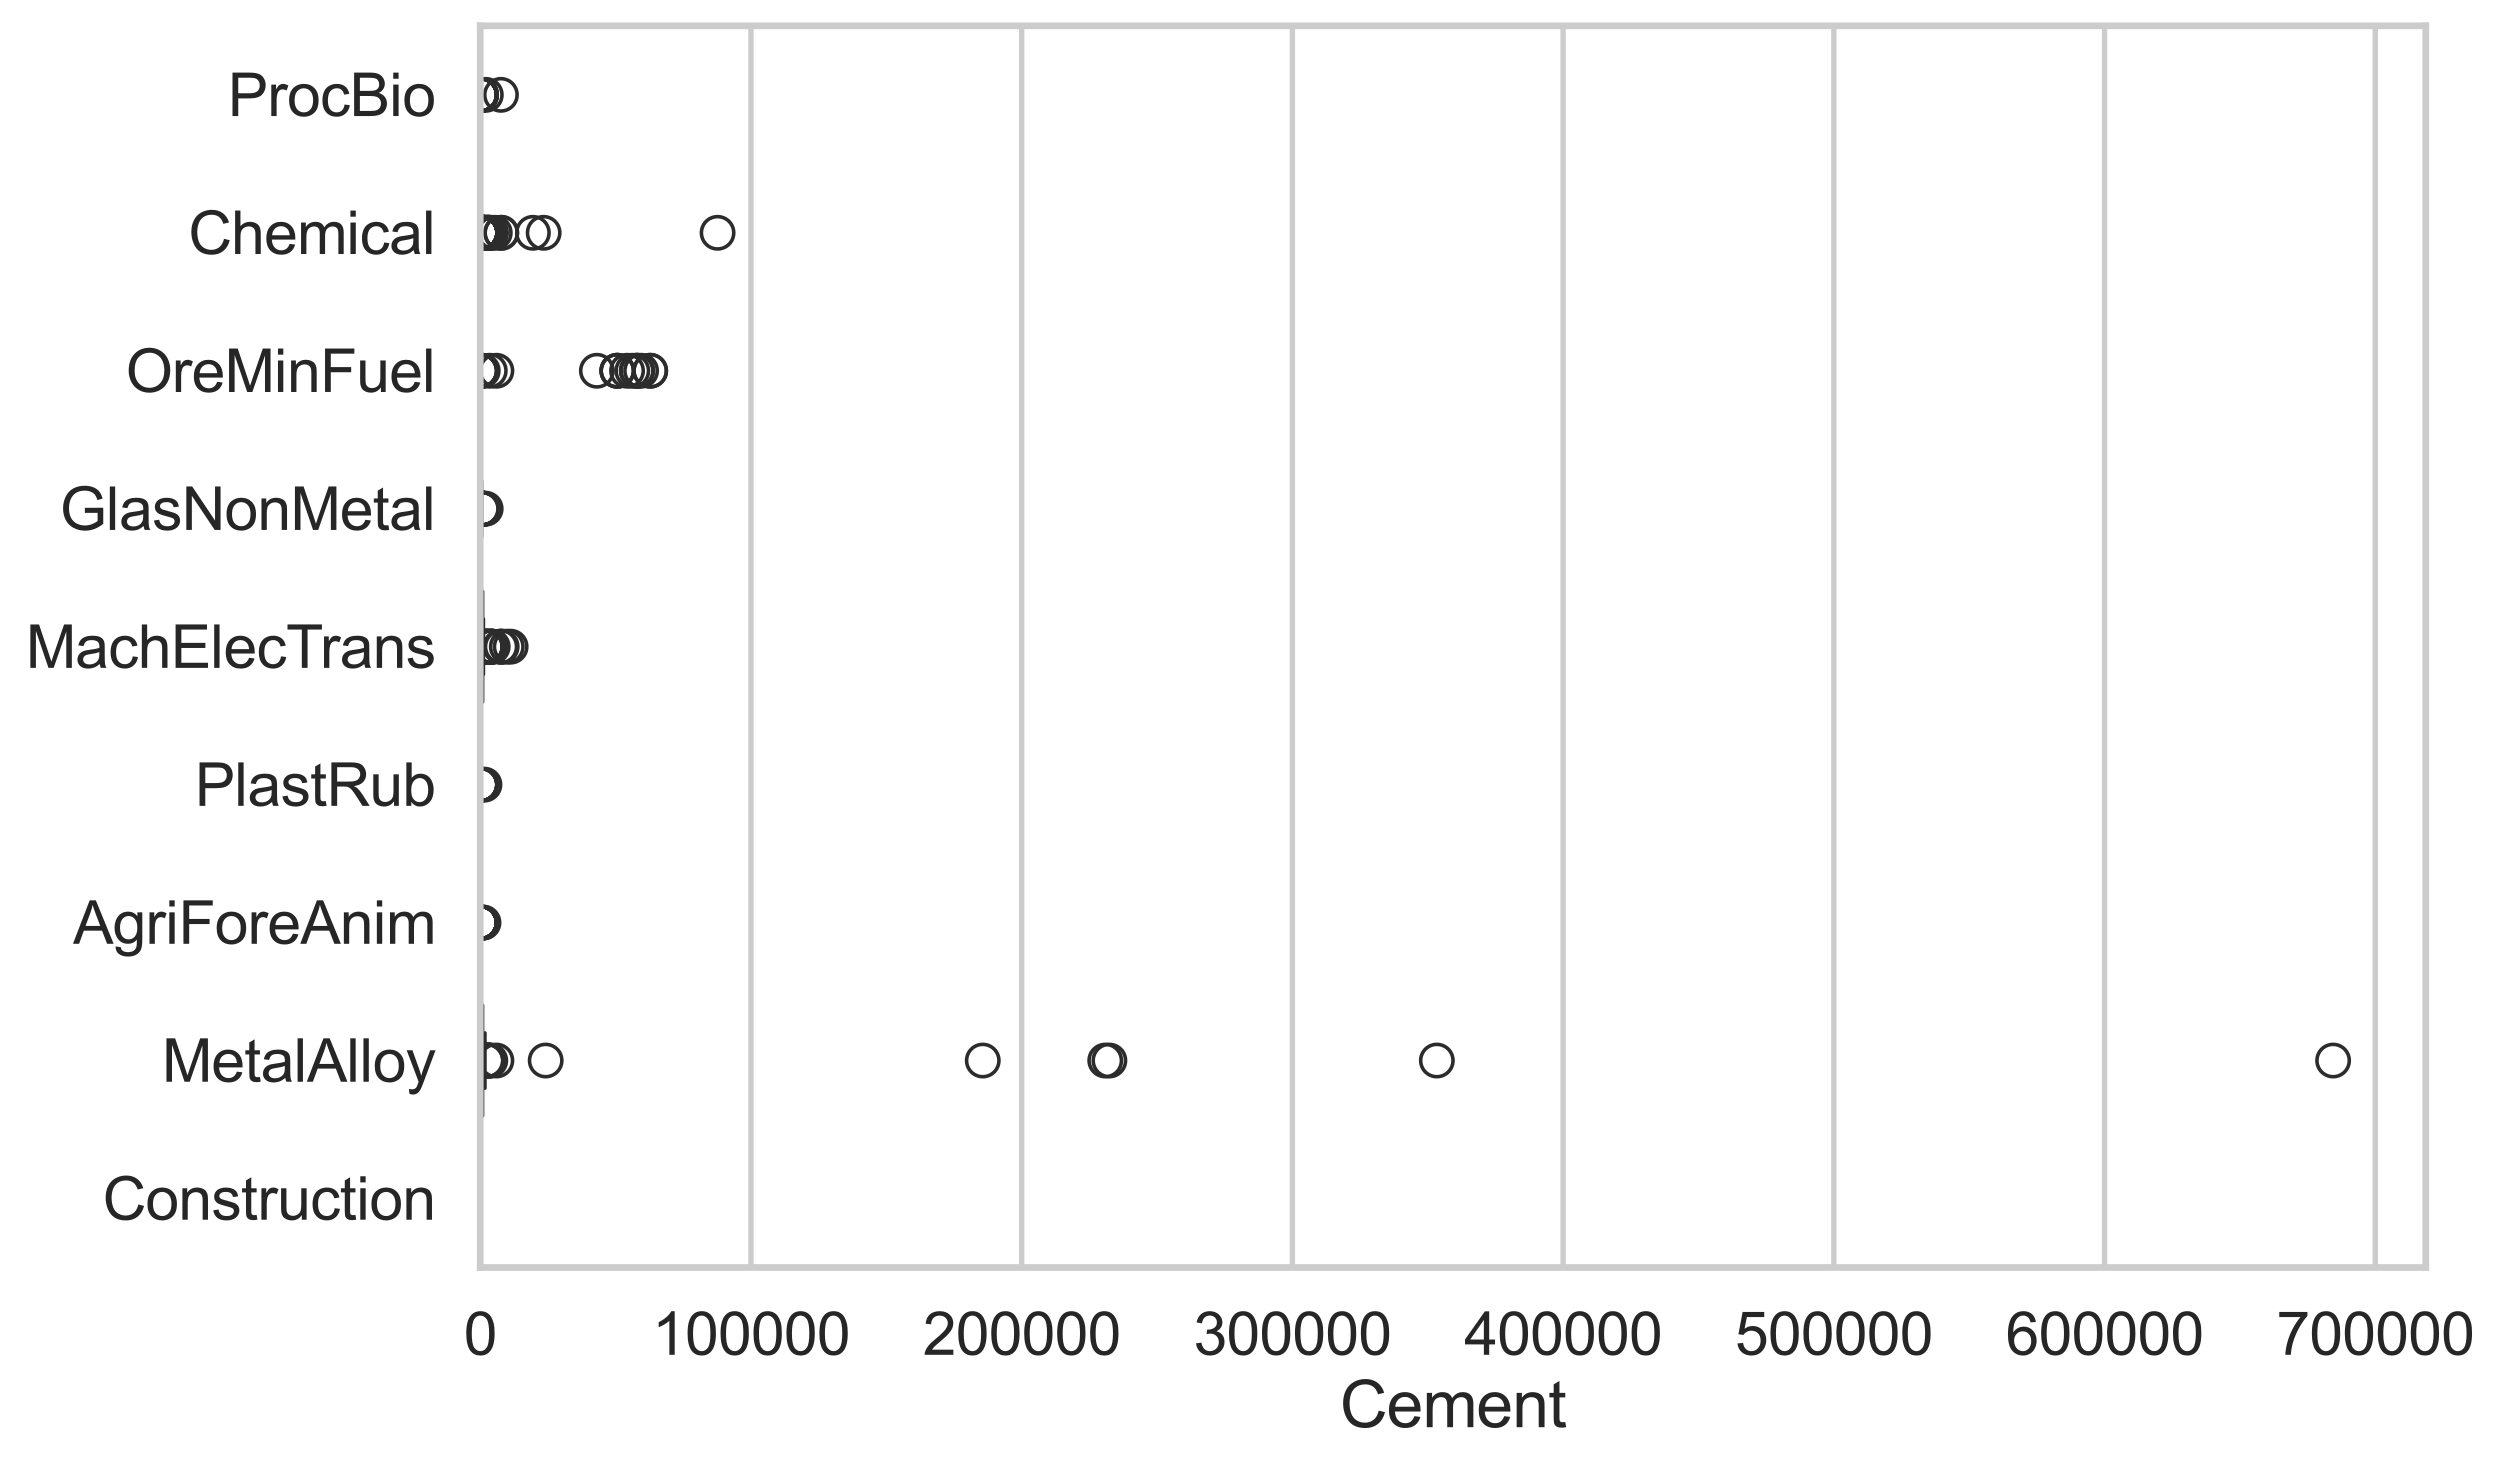 <?xml version="1.0" encoding="utf-8" standalone="no"?>
<!DOCTYPE svg PUBLIC "-//W3C//DTD SVG 1.1//EN"
  "http://www.w3.org/Graphics/SVG/1.1/DTD/svg11.dtd">
<svg xmlns:xlink="http://www.w3.org/1999/xlink" width="695.989pt" height="408.111pt" viewBox="0 0 695.989 408.111" xmlns="http://www.w3.org/2000/svg" version="1.1">
 <defs>
  <style type="text/css">*{stroke-linejoin: round; stroke-linecap: butt}</style>
 </defs>
 <g id="figure_1">
  <g id="patch_1">
   <path d="M 0 408.111 
L 695.989 408.111 
L 695.989 0 
L 0 0 
z
" style="fill: #ffffff"/>
  </g>
  <g id="axes_1">
   <g id="patch_2">
    <path d="M 133.697 352.86 
L 675.32 352.86 
L 675.32 7.2 
L 133.697 7.2 
z
" style="fill: #ffffff"/>
   </g>
   <g id="matplotlib.axis_1">
    <g id="xtick_1">
     <g id="line2d_1">
      <path d="M 133.697 352.86 
L 133.697 7.2 
" clip-path="url(#pdad04cabda)" style="fill: none; stroke: #cccccc; stroke-width: 1.5; stroke-linecap: round"/>
     </g>
     <g id="text_1">
      <!-- 0 -->
      <g style="fill: #262626" transform="translate(129.109 377.17) scale(0.165 -0.165)">
       <defs>
        <path id="ArialMT-30" d="M 266 2259 
Q 266 3072 433 3567 
Q 600 4063 929 4331 
Q 1259 4600 1759 4600 
Q 2128 4600 2406 4451 
Q 2684 4303 2865 4023 
Q 3047 3744 3150 3342 
Q 3253 2941 3253 2259 
Q 3253 1453 3087 958 
Q 2922 463 2592 192 
Q 2263 -78 1759 -78 
Q 1097 -78 719 397 
Q 266 969 266 2259 
z
M 844 2259 
Q 844 1131 1108 757 
Q 1372 384 1759 384 
Q 2147 384 2411 759 
Q 2675 1134 2675 2259 
Q 2675 3391 2411 3762 
Q 2147 4134 1753 4134 
Q 1366 4134 1134 3806 
Q 844 3388 844 2259 
z
" transform="scale(0.016)"/>
       </defs>
       <use xlink:href="#ArialMT-30"/>
      </g>
     </g>
    </g>
    <g id="xtick_2">
     <g id="line2d_2">
      <path d="M 209.063 352.86 
L 209.063 7.2 
" clip-path="url(#pdad04cabda)" style="fill: none; stroke: #cccccc; stroke-width: 1.5; stroke-linecap: round"/>
     </g>
     <g id="text_2">
      <!-- 100000 -->
      <g style="fill: #262626" transform="translate(181.537 377.17) scale(0.165 -0.165)">
       <defs>
        <path id="ArialMT-31" d="M 2384 0 
L 1822 0 
L 1822 3584 
Q 1619 3391 1289 3197 
Q 959 3003 697 2906 
L 697 3450 
Q 1169 3672 1522 3987 
Q 1875 4303 2022 4600 
L 2384 4600 
L 2384 0 
z
" transform="scale(0.016)"/>
       </defs>
       <use xlink:href="#ArialMT-31"/>
       <use xlink:href="#ArialMT-30" transform="translate(55.615 0)"/>
       <use xlink:href="#ArialMT-30" transform="translate(111.23 0)"/>
       <use xlink:href="#ArialMT-30" transform="translate(166.846 0)"/>
       <use xlink:href="#ArialMT-30" transform="translate(222.461 0)"/>
       <use xlink:href="#ArialMT-30" transform="translate(278.076 0)"/>
      </g>
     </g>
    </g>
    <g id="xtick_3">
     <g id="line2d_3">
      <path d="M 284.43 352.86 
L 284.43 7.2 
" clip-path="url(#pdad04cabda)" style="fill: none; stroke: #cccccc; stroke-width: 1.5; stroke-linecap: round"/>
     </g>
     <g id="text_3">
      <!-- 200000 -->
      <g style="fill: #262626" transform="translate(256.903 377.17) scale(0.165 -0.165)">
       <defs>
        <path id="ArialMT-32" d="M 3222 541 
L 3222 0 
L 194 0 
Q 188 203 259 391 
Q 375 700 629 1000 
Q 884 1300 1366 1694 
Q 2113 2306 2375 2664 
Q 2638 3022 2638 3341 
Q 2638 3675 2398 3904 
Q 2159 4134 1775 4134 
Q 1369 4134 1125 3890 
Q 881 3647 878 3216 
L 300 3275 
Q 359 3922 746 4261 
Q 1134 4600 1788 4600 
Q 2447 4600 2831 4234 
Q 3216 3869 3216 3328 
Q 3216 3053 3103 2787 
Q 2991 2522 2730 2228 
Q 2469 1934 1863 1422 
Q 1356 997 1212 845 
Q 1069 694 975 541 
L 3222 541 
z
" transform="scale(0.016)"/>
       </defs>
       <use xlink:href="#ArialMT-32"/>
       <use xlink:href="#ArialMT-30" transform="translate(55.615 0)"/>
       <use xlink:href="#ArialMT-30" transform="translate(111.23 0)"/>
       <use xlink:href="#ArialMT-30" transform="translate(166.846 0)"/>
       <use xlink:href="#ArialMT-30" transform="translate(222.461 0)"/>
       <use xlink:href="#ArialMT-30" transform="translate(278.076 0)"/>
      </g>
     </g>
    </g>
    <g id="xtick_4">
     <g id="line2d_4">
      <path d="M 359.796 352.86 
L 359.796 7.2 
" clip-path="url(#pdad04cabda)" style="fill: none; stroke: #cccccc; stroke-width: 1.5; stroke-linecap: round"/>
     </g>
     <g id="text_4">
      <!-- 300000 -->
      <g style="fill: #262626" transform="translate(332.27 377.17) scale(0.165 -0.165)">
       <defs>
        <path id="ArialMT-33" d="M 269 1209 
L 831 1284 
Q 928 806 1161 595 
Q 1394 384 1728 384 
Q 2125 384 2398 659 
Q 2672 934 2672 1341 
Q 2672 1728 2419 1979 
Q 2166 2231 1775 2231 
Q 1616 2231 1378 2169 
L 1441 2663 
Q 1497 2656 1531 2656 
Q 1891 2656 2178 2843 
Q 2466 3031 2466 3422 
Q 2466 3731 2256 3934 
Q 2047 4138 1716 4138 
Q 1388 4138 1169 3931 
Q 950 3725 888 3313 
L 325 3413 
Q 428 3978 793 4289 
Q 1159 4600 1703 4600 
Q 2078 4600 2393 4439 
Q 2709 4278 2876 4000 
Q 3044 3722 3044 3409 
Q 3044 3113 2884 2869 
Q 2725 2625 2413 2481 
Q 2819 2388 3044 2092 
Q 3269 1797 3269 1353 
Q 3269 753 2831 336 
Q 2394 -81 1725 -81 
Q 1122 -81 723 278 
Q 325 638 269 1209 
z
" transform="scale(0.016)"/>
       </defs>
       <use xlink:href="#ArialMT-33"/>
       <use xlink:href="#ArialMT-30" transform="translate(55.615 0)"/>
       <use xlink:href="#ArialMT-30" transform="translate(111.23 0)"/>
       <use xlink:href="#ArialMT-30" transform="translate(166.846 0)"/>
       <use xlink:href="#ArialMT-30" transform="translate(222.461 0)"/>
       <use xlink:href="#ArialMT-30" transform="translate(278.076 0)"/>
      </g>
     </g>
    </g>
    <g id="xtick_5">
     <g id="line2d_5">
      <path d="M 435.163 352.86 
L 435.163 7.2 
" clip-path="url(#pdad04cabda)" style="fill: none; stroke: #cccccc; stroke-width: 1.5; stroke-linecap: round"/>
     </g>
     <g id="text_5">
      <!-- 400000 -->
      <g style="fill: #262626" transform="translate(407.636 377.17) scale(0.165 -0.165)">
       <defs>
        <path id="ArialMT-34" d="M 2069 0 
L 2069 1097 
L 81 1097 
L 81 1613 
L 2172 4581 
L 2631 4581 
L 2631 1613 
L 3250 1613 
L 3250 1097 
L 2631 1097 
L 2631 0 
L 2069 0 
z
M 2069 1613 
L 2069 3678 
L 634 1613 
L 2069 1613 
z
" transform="scale(0.016)"/>
       </defs>
       <use xlink:href="#ArialMT-34"/>
       <use xlink:href="#ArialMT-30" transform="translate(55.615 0)"/>
       <use xlink:href="#ArialMT-30" transform="translate(111.23 0)"/>
       <use xlink:href="#ArialMT-30" transform="translate(166.846 0)"/>
       <use xlink:href="#ArialMT-30" transform="translate(222.461 0)"/>
       <use xlink:href="#ArialMT-30" transform="translate(278.076 0)"/>
      </g>
     </g>
    </g>
    <g id="xtick_6">
     <g id="line2d_6">
      <path d="M 510.529 352.86 
L 510.529 7.2 
" clip-path="url(#pdad04cabda)" style="fill: none; stroke: #cccccc; stroke-width: 1.5; stroke-linecap: round"/>
     </g>
     <g id="text_6">
      <!-- 500000 -->
      <g style="fill: #262626" transform="translate(483.003 377.17) scale(0.165 -0.165)">
       <defs>
        <path id="ArialMT-35" d="M 266 1200 
L 856 1250 
Q 922 819 1161 601 
Q 1400 384 1738 384 
Q 2144 384 2425 690 
Q 2706 997 2706 1503 
Q 2706 1984 2436 2262 
Q 2166 2541 1728 2541 
Q 1456 2541 1237 2417 
Q 1019 2294 894 2097 
L 366 2166 
L 809 4519 
L 3088 4519 
L 3088 3981 
L 1259 3981 
L 1013 2750 
Q 1425 3038 1878 3038 
Q 2478 3038 2890 2622 
Q 3303 2206 3303 1553 
Q 3303 931 2941 478 
Q 2500 -78 1738 -78 
Q 1113 -78 717 272 
Q 322 622 266 1200 
z
" transform="scale(0.016)"/>
       </defs>
       <use xlink:href="#ArialMT-35"/>
       <use xlink:href="#ArialMT-30" transform="translate(55.615 0)"/>
       <use xlink:href="#ArialMT-30" transform="translate(111.23 0)"/>
       <use xlink:href="#ArialMT-30" transform="translate(166.846 0)"/>
       <use xlink:href="#ArialMT-30" transform="translate(222.461 0)"/>
       <use xlink:href="#ArialMT-30" transform="translate(278.076 0)"/>
      </g>
     </g>
    </g>
    <g id="xtick_7">
     <g id="line2d_7">
      <path d="M 585.896 352.86 
L 585.896 7.2 
" clip-path="url(#pdad04cabda)" style="fill: none; stroke: #cccccc; stroke-width: 1.5; stroke-linecap: round"/>
     </g>
     <g id="text_7">
      <!-- 600000 -->
      <g style="fill: #262626" transform="translate(558.369 377.17) scale(0.165 -0.165)">
       <defs>
        <path id="ArialMT-36" d="M 3184 3459 
L 2625 3416 
Q 2550 3747 2413 3897 
Q 2184 4138 1850 4138 
Q 1581 4138 1378 3988 
Q 1113 3794 959 3422 
Q 806 3050 800 2363 
Q 1003 2672 1297 2822 
Q 1591 2972 1913 2972 
Q 2475 2972 2870 2558 
Q 3266 2144 3266 1488 
Q 3266 1056 3080 686 
Q 2894 316 2569 119 
Q 2244 -78 1831 -78 
Q 1128 -78 684 439 
Q 241 956 241 2144 
Q 241 3472 731 4075 
Q 1159 4600 1884 4600 
Q 2425 4600 2770 4297 
Q 3116 3994 3184 3459 
z
M 888 1484 
Q 888 1194 1011 928 
Q 1134 663 1356 523 
Q 1578 384 1822 384 
Q 2178 384 2434 671 
Q 2691 959 2691 1453 
Q 2691 1928 2437 2201 
Q 2184 2475 1800 2475 
Q 1419 2475 1153 2201 
Q 888 1928 888 1484 
z
" transform="scale(0.016)"/>
       </defs>
       <use xlink:href="#ArialMT-36"/>
       <use xlink:href="#ArialMT-30" transform="translate(55.615 0)"/>
       <use xlink:href="#ArialMT-30" transform="translate(111.23 0)"/>
       <use xlink:href="#ArialMT-30" transform="translate(166.846 0)"/>
       <use xlink:href="#ArialMT-30" transform="translate(222.461 0)"/>
       <use xlink:href="#ArialMT-30" transform="translate(278.076 0)"/>
      </g>
     </g>
    </g>
    <g id="xtick_8">
     <g id="line2d_8">
      <path d="M 661.262 352.86 
L 661.262 7.2 
" clip-path="url(#pdad04cabda)" style="fill: none; stroke: #cccccc; stroke-width: 1.5; stroke-linecap: round"/>
     </g>
     <g id="text_8">
      <!-- 700000 -->
      <g style="fill: #262626" transform="translate(633.735 377.17) scale(0.165 -0.165)">
       <defs>
        <path id="ArialMT-37" d="M 303 3981 
L 303 4522 
L 3269 4522 
L 3269 4084 
Q 2831 3619 2401 2847 
Q 1972 2075 1738 1259 
Q 1569 684 1522 0 
L 944 0 
Q 953 541 1156 1306 
Q 1359 2072 1739 2783 
Q 2119 3494 2547 3981 
L 303 3981 
z
" transform="scale(0.016)"/>
       </defs>
       <use xlink:href="#ArialMT-37"/>
       <use xlink:href="#ArialMT-30" transform="translate(55.615 0)"/>
       <use xlink:href="#ArialMT-30" transform="translate(111.23 0)"/>
       <use xlink:href="#ArialMT-30" transform="translate(166.846 0)"/>
       <use xlink:href="#ArialMT-30" transform="translate(222.461 0)"/>
       <use xlink:href="#ArialMT-30" transform="translate(278.076 0)"/>
      </g>
     </g>
    </g>
    <g id="text_9">
     <!-- Cement -->
     <g style="fill: #262626" transform="translate(372.997 397.334) scale(0.18 -0.18)">
      <defs>
       <path id="ArialMT-43" d="M 3763 1606 
L 4369 1453 
Q 4178 706 3683 314 
Q 3188 -78 2472 -78 
Q 1731 -78 1267 223 
Q 803 525 561 1097 
Q 319 1669 319 2325 
Q 319 3041 592 3573 
Q 866 4106 1370 4382 
Q 1875 4659 2481 4659 
Q 3169 4659 3637 4309 
Q 4106 3959 4291 3325 
L 3694 3184 
Q 3534 3684 3231 3912 
Q 2928 4141 2469 4141 
Q 1941 4141 1586 3887 
Q 1231 3634 1087 3207 
Q 944 2781 944 2328 
Q 944 1744 1114 1308 
Q 1284 872 1643 656 
Q 2003 441 2422 441 
Q 2931 441 3284 734 
Q 3638 1028 3763 1606 
z
" transform="scale(0.016)"/>
       <path id="ArialMT-65" d="M 2694 1069 
L 3275 997 
Q 3138 488 2766 206 
Q 2394 -75 1816 -75 
Q 1088 -75 661 373 
Q 234 822 234 1631 
Q 234 2469 665 2931 
Q 1097 3394 1784 3394 
Q 2450 3394 2872 2941 
Q 3294 2488 3294 1666 
Q 3294 1616 3291 1516 
L 816 1516 
Q 847 969 1125 678 
Q 1403 388 1819 388 
Q 2128 388 2347 550 
Q 2566 713 2694 1069 
z
M 847 1978 
L 2700 1978 
Q 2663 2397 2488 2606 
Q 2219 2931 1791 2931 
Q 1403 2931 1139 2672 
Q 875 2413 847 1978 
z
" transform="scale(0.016)"/>
       <path id="ArialMT-6d" d="M 422 0 
L 422 3319 
L 925 3319 
L 925 2853 
Q 1081 3097 1340 3245 
Q 1600 3394 1931 3394 
Q 2300 3394 2536 3241 
Q 2772 3088 2869 2813 
Q 3263 3394 3894 3394 
Q 4388 3394 4653 3120 
Q 4919 2847 4919 2278 
L 4919 0 
L 4359 0 
L 4359 2091 
Q 4359 2428 4304 2576 
Q 4250 2725 4106 2815 
Q 3963 2906 3769 2906 
Q 3419 2906 3187 2673 
Q 2956 2441 2956 1928 
L 2956 0 
L 2394 0 
L 2394 2156 
Q 2394 2531 2256 2718 
Q 2119 2906 1806 2906 
Q 1569 2906 1367 2781 
Q 1166 2656 1075 2415 
Q 984 2175 984 1722 
L 984 0 
L 422 0 
z
" transform="scale(0.016)"/>
       <path id="ArialMT-6e" d="M 422 0 
L 422 3319 
L 928 3319 
L 928 2847 
Q 1294 3394 1984 3394 
Q 2284 3394 2536 3286 
Q 2788 3178 2913 3003 
Q 3038 2828 3088 2588 
Q 3119 2431 3119 2041 
L 3119 0 
L 2556 0 
L 2556 2019 
Q 2556 2363 2490 2533 
Q 2425 2703 2258 2804 
Q 2091 2906 1866 2906 
Q 1506 2906 1245 2678 
Q 984 2450 984 1813 
L 984 0 
L 422 0 
z
" transform="scale(0.016)"/>
       <path id="ArialMT-74" d="M 1650 503 
L 1731 6 
Q 1494 -44 1306 -44 
Q 1000 -44 831 53 
Q 663 150 594 308 
Q 525 466 525 972 
L 525 2881 
L 113 2881 
L 113 3319 
L 525 3319 
L 525 4141 
L 1084 4478 
L 1084 3319 
L 1650 3319 
L 1650 2881 
L 1084 2881 
L 1084 941 
Q 1084 700 1114 631 
Q 1144 563 1211 522 
Q 1278 481 1403 481 
Q 1497 481 1650 503 
z
" transform="scale(0.016)"/>
      </defs>
      <use xlink:href="#ArialMT-43"/>
      <use xlink:href="#ArialMT-65" transform="translate(72.217 0)"/>
      <use xlink:href="#ArialMT-6d" transform="translate(127.832 0)"/>
      <use xlink:href="#ArialMT-65" transform="translate(211.133 0)"/>
      <use xlink:href="#ArialMT-6e" transform="translate(266.748 0)"/>
      <use xlink:href="#ArialMT-74" transform="translate(322.363 0)"/>
     </g>
    </g>
   </g>
   <g id="matplotlib.axis_2">
    <g id="ytick_1">
     <g id="text_10">
      <!-- ProcBio -->
      <g style="fill: #262626" transform="translate(63.424 32.309) scale(0.165 -0.165)">
       <defs>
        <path id="ArialMT-50" d="M 494 0 
L 494 4581 
L 2222 4581 
Q 2678 4581 2919 4538 
Q 3256 4481 3484 4323 
Q 3713 4166 3852 3881 
Q 3991 3597 3991 3256 
Q 3991 2672 3619 2267 
Q 3247 1863 2275 1863 
L 1100 1863 
L 1100 0 
L 494 0 
z
M 1100 2403 
L 2284 2403 
Q 2872 2403 3119 2622 
Q 3366 2841 3366 3238 
Q 3366 3525 3220 3729 
Q 3075 3934 2838 4000 
Q 2684 4041 2272 4041 
L 1100 4041 
L 1100 2403 
z
" transform="scale(0.016)"/>
        <path id="ArialMT-72" d="M 416 0 
L 416 3319 
L 922 3319 
L 922 2816 
Q 1116 3169 1280 3281 
Q 1444 3394 1641 3394 
Q 1925 3394 2219 3213 
L 2025 2691 
Q 1819 2813 1613 2813 
Q 1428 2813 1281 2702 
Q 1134 2591 1072 2394 
Q 978 2094 978 1738 
L 978 0 
L 416 0 
z
" transform="scale(0.016)"/>
        <path id="ArialMT-6f" d="M 213 1659 
Q 213 2581 725 3025 
Q 1153 3394 1769 3394 
Q 2453 3394 2887 2945 
Q 3322 2497 3322 1706 
Q 3322 1066 3130 698 
Q 2938 331 2570 128 
Q 2203 -75 1769 -75 
Q 1072 -75 642 372 
Q 213 819 213 1659 
z
M 791 1659 
Q 791 1022 1069 705 
Q 1347 388 1769 388 
Q 2188 388 2466 706 
Q 2744 1025 2744 1678 
Q 2744 2294 2464 2611 
Q 2184 2928 1769 2928 
Q 1347 2928 1069 2612 
Q 791 2297 791 1659 
z
" transform="scale(0.016)"/>
        <path id="ArialMT-63" d="M 2588 1216 
L 3141 1144 
Q 3050 572 2676 248 
Q 2303 -75 1759 -75 
Q 1078 -75 664 370 
Q 250 816 250 1647 
Q 250 2184 428 2587 
Q 606 2991 970 3192 
Q 1334 3394 1763 3394 
Q 2303 3394 2647 3120 
Q 2991 2847 3088 2344 
L 2541 2259 
Q 2463 2594 2264 2762 
Q 2066 2931 1784 2931 
Q 1359 2931 1093 2626 
Q 828 2322 828 1663 
Q 828 994 1084 691 
Q 1341 388 1753 388 
Q 2084 388 2306 591 
Q 2528 794 2588 1216 
z
" transform="scale(0.016)"/>
        <path id="ArialMT-42" d="M 469 0 
L 469 4581 
L 2188 4581 
Q 2713 4581 3030 4442 
Q 3347 4303 3526 4014 
Q 3706 3725 3706 3409 
Q 3706 3116 3547 2856 
Q 3388 2597 3066 2438 
Q 3481 2316 3704 2022 
Q 3928 1728 3928 1328 
Q 3928 1006 3792 729 
Q 3656 453 3456 303 
Q 3256 153 2954 76 
Q 2653 0 2216 0 
L 469 0 
z
M 1075 2656 
L 2066 2656 
Q 2469 2656 2644 2709 
Q 2875 2778 2992 2937 
Q 3109 3097 3109 3338 
Q 3109 3566 3000 3739 
Q 2891 3913 2687 3977 
Q 2484 4041 1991 4041 
L 1075 4041 
L 1075 2656 
z
M 1075 541 
L 2216 541 
Q 2509 541 2628 563 
Q 2838 600 2978 687 
Q 3119 775 3209 942 
Q 3300 1109 3300 1328 
Q 3300 1584 3169 1773 
Q 3038 1963 2805 2039 
Q 2572 2116 2134 2116 
L 1075 2116 
L 1075 541 
z
" transform="scale(0.016)"/>
        <path id="ArialMT-69" d="M 425 3934 
L 425 4581 
L 988 4581 
L 988 3934 
L 425 3934 
z
M 425 0 
L 425 3319 
L 988 3319 
L 988 0 
L 425 0 
z
" transform="scale(0.016)"/>
       </defs>
       <use xlink:href="#ArialMT-50"/>
       <use xlink:href="#ArialMT-72" transform="translate(66.699 0)"/>
       <use xlink:href="#ArialMT-6f" transform="translate(100 0)"/>
       <use xlink:href="#ArialMT-63" transform="translate(155.615 0)"/>
       <use xlink:href="#ArialMT-42" transform="translate(205.615 0)"/>
       <use xlink:href="#ArialMT-69" transform="translate(272.314 0)"/>
       <use xlink:href="#ArialMT-6f" transform="translate(294.531 0)"/>
      </g>
     </g>
    </g>
    <g id="ytick_2">
     <g id="text_11">
      <!-- Chemical -->
      <g style="fill: #262626" transform="translate(52.428 70.715) scale(0.165 -0.165)">
       <defs>
        <path id="ArialMT-68" d="M 422 0 
L 422 4581 
L 984 4581 
L 984 2938 
Q 1378 3394 1978 3394 
Q 2347 3394 2619 3248 
Q 2891 3103 3008 2847 
Q 3125 2591 3125 2103 
L 3125 0 
L 2563 0 
L 2563 2103 
Q 2563 2525 2380 2717 
Q 2197 2909 1863 2909 
Q 1613 2909 1392 2779 
Q 1172 2650 1078 2428 
Q 984 2206 984 1816 
L 984 0 
L 422 0 
z
" transform="scale(0.016)"/>
        <path id="ArialMT-61" d="M 2588 409 
Q 2275 144 1986 34 
Q 1697 -75 1366 -75 
Q 819 -75 525 192 
Q 231 459 231 875 
Q 231 1119 342 1320 
Q 453 1522 633 1644 
Q 813 1766 1038 1828 
Q 1203 1872 1538 1913 
Q 2219 1994 2541 2106 
Q 2544 2222 2544 2253 
Q 2544 2597 2384 2738 
Q 2169 2928 1744 2928 
Q 1347 2928 1158 2789 
Q 969 2650 878 2297 
L 328 2372 
Q 403 2725 575 2942 
Q 747 3159 1072 3276 
Q 1397 3394 1825 3394 
Q 2250 3394 2515 3294 
Q 2781 3194 2906 3042 
Q 3031 2891 3081 2659 
Q 3109 2516 3109 2141 
L 3109 1391 
Q 3109 606 3145 398 
Q 3181 191 3288 0 
L 2700 0 
Q 2613 175 2588 409 
z
M 2541 1666 
Q 2234 1541 1622 1453 
Q 1275 1403 1131 1340 
Q 988 1278 909 1158 
Q 831 1038 831 891 
Q 831 666 1001 516 
Q 1172 366 1500 366 
Q 1825 366 2078 508 
Q 2331 650 2450 897 
Q 2541 1088 2541 1459 
L 2541 1666 
z
" transform="scale(0.016)"/>
        <path id="ArialMT-6c" d="M 409 0 
L 409 4581 
L 972 4581 
L 972 0 
L 409 0 
z
" transform="scale(0.016)"/>
       </defs>
       <use xlink:href="#ArialMT-43"/>
       <use xlink:href="#ArialMT-68" transform="translate(72.217 0)"/>
       <use xlink:href="#ArialMT-65" transform="translate(127.832 0)"/>
       <use xlink:href="#ArialMT-6d" transform="translate(183.447 0)"/>
       <use xlink:href="#ArialMT-69" transform="translate(266.748 0)"/>
       <use xlink:href="#ArialMT-63" transform="translate(288.965 0)"/>
       <use xlink:href="#ArialMT-61" transform="translate(338.965 0)"/>
       <use xlink:href="#ArialMT-6c" transform="translate(394.58 0)"/>
      </g>
     </g>
    </g>
    <g id="ytick_3">
     <g id="text_12">
      <!-- OreMinFuel -->
      <g style="fill: #262626" transform="translate(35.013 109.122) scale(0.165 -0.165)">
       <defs>
        <path id="ArialMT-4f" d="M 309 2231 
Q 309 3372 921 4017 
Q 1534 4663 2503 4663 
Q 3138 4663 3647 4359 
Q 4156 4056 4423 3514 
Q 4691 2972 4691 2284 
Q 4691 1588 4409 1038 
Q 4128 488 3612 205 
Q 3097 -78 2500 -78 
Q 1853 -78 1343 234 
Q 834 547 571 1087 
Q 309 1628 309 2231 
z
M 934 2222 
Q 934 1394 1379 917 
Q 1825 441 2497 441 
Q 3181 441 3623 922 
Q 4066 1403 4066 2288 
Q 4066 2847 3877 3264 
Q 3688 3681 3323 3911 
Q 2959 4141 2506 4141 
Q 1863 4141 1398 3698 
Q 934 3256 934 2222 
z
" transform="scale(0.016)"/>
        <path id="ArialMT-4d" d="M 475 0 
L 475 4581 
L 1388 4581 
L 2472 1338 
Q 2622 884 2691 659 
Q 2769 909 2934 1394 
L 4031 4581 
L 4847 4581 
L 4847 0 
L 4263 0 
L 4263 3834 
L 2931 0 
L 2384 0 
L 1059 3900 
L 1059 0 
L 475 0 
z
" transform="scale(0.016)"/>
        <path id="ArialMT-46" d="M 525 0 
L 525 4581 
L 3616 4581 
L 3616 4041 
L 1131 4041 
L 1131 2622 
L 3281 2622 
L 3281 2081 
L 1131 2081 
L 1131 0 
L 525 0 
z
" transform="scale(0.016)"/>
        <path id="ArialMT-75" d="M 2597 0 
L 2597 488 
Q 2209 -75 1544 -75 
Q 1250 -75 995 37 
Q 741 150 617 320 
Q 494 491 444 738 
Q 409 903 409 1263 
L 409 3319 
L 972 3319 
L 972 1478 
Q 972 1038 1006 884 
Q 1059 663 1231 536 
Q 1403 409 1656 409 
Q 1909 409 2131 539 
Q 2353 669 2445 892 
Q 2538 1116 2538 1541 
L 2538 3319 
L 3100 3319 
L 3100 0 
L 2597 0 
z
" transform="scale(0.016)"/>
       </defs>
       <use xlink:href="#ArialMT-4f"/>
       <use xlink:href="#ArialMT-72" transform="translate(77.783 0)"/>
       <use xlink:href="#ArialMT-65" transform="translate(111.084 0)"/>
       <use xlink:href="#ArialMT-4d" transform="translate(166.699 0)"/>
       <use xlink:href="#ArialMT-69" transform="translate(250 0)"/>
       <use xlink:href="#ArialMT-6e" transform="translate(272.217 0)"/>
       <use xlink:href="#ArialMT-46" transform="translate(327.832 0)"/>
       <use xlink:href="#ArialMT-75" transform="translate(388.916 0)"/>
       <use xlink:href="#ArialMT-65" transform="translate(444.531 0)"/>
       <use xlink:href="#ArialMT-6c" transform="translate(500.146 0)"/>
      </g>
     </g>
    </g>
    <g id="ytick_4">
     <g id="text_13">
      <!-- GlasNonMetal -->
      <g style="fill: #262626" transform="translate(16.659 147.529) scale(0.165 -0.165)">
       <defs>
        <path id="ArialMT-47" d="M 2638 1797 
L 2638 2334 
L 4578 2338 
L 4578 638 
Q 4131 281 3656 101 
Q 3181 -78 2681 -78 
Q 2006 -78 1454 211 
Q 903 500 622 1047 
Q 341 1594 341 2269 
Q 341 2938 620 3517 
Q 900 4097 1425 4378 
Q 1950 4659 2634 4659 
Q 3131 4659 3532 4498 
Q 3934 4338 4162 4050 
Q 4391 3763 4509 3300 
L 3963 3150 
Q 3859 3500 3706 3700 
Q 3553 3900 3268 4020 
Q 2984 4141 2638 4141 
Q 2222 4141 1919 4014 
Q 1616 3888 1430 3681 
Q 1244 3475 1141 3228 
Q 966 2803 966 2306 
Q 966 1694 1177 1281 
Q 1388 869 1791 669 
Q 2194 469 2647 469 
Q 3041 469 3416 620 
Q 3791 772 3984 944 
L 3984 1797 
L 2638 1797 
z
" transform="scale(0.016)"/>
        <path id="ArialMT-73" d="M 197 991 
L 753 1078 
Q 800 744 1014 566 
Q 1228 388 1613 388 
Q 2000 388 2187 545 
Q 2375 703 2375 916 
Q 2375 1106 2209 1216 
Q 2094 1291 1634 1406 
Q 1016 1563 777 1677 
Q 538 1791 414 1992 
Q 291 2194 291 2438 
Q 291 2659 392 2848 
Q 494 3038 669 3163 
Q 800 3259 1026 3326 
Q 1253 3394 1513 3394 
Q 1903 3394 2198 3281 
Q 2494 3169 2634 2976 
Q 2775 2784 2828 2463 
L 2278 2388 
Q 2241 2644 2061 2787 
Q 1881 2931 1553 2931 
Q 1166 2931 1000 2803 
Q 834 2675 834 2503 
Q 834 2394 903 2306 
Q 972 2216 1119 2156 
Q 1203 2125 1616 2013 
Q 2213 1853 2448 1751 
Q 2684 1650 2818 1456 
Q 2953 1263 2953 975 
Q 2953 694 2789 445 
Q 2625 197 2315 61 
Q 2006 -75 1616 -75 
Q 969 -75 630 194 
Q 291 463 197 991 
z
" transform="scale(0.016)"/>
        <path id="ArialMT-4e" d="M 488 0 
L 488 4581 
L 1109 4581 
L 3516 984 
L 3516 4581 
L 4097 4581 
L 4097 0 
L 3475 0 
L 1069 3600 
L 1069 0 
L 488 0 
z
" transform="scale(0.016)"/>
       </defs>
       <use xlink:href="#ArialMT-47"/>
       <use xlink:href="#ArialMT-6c" transform="translate(77.783 0)"/>
       <use xlink:href="#ArialMT-61" transform="translate(100 0)"/>
       <use xlink:href="#ArialMT-73" transform="translate(155.615 0)"/>
       <use xlink:href="#ArialMT-4e" transform="translate(205.615 0)"/>
       <use xlink:href="#ArialMT-6f" transform="translate(277.832 0)"/>
       <use xlink:href="#ArialMT-6e" transform="translate(333.447 0)"/>
       <use xlink:href="#ArialMT-4d" transform="translate(389.062 0)"/>
       <use xlink:href="#ArialMT-65" transform="translate(472.363 0)"/>
       <use xlink:href="#ArialMT-74" transform="translate(527.979 0)"/>
       <use xlink:href="#ArialMT-61" transform="translate(555.762 0)"/>
       <use xlink:href="#ArialMT-6c" transform="translate(611.377 0)"/>
      </g>
     </g>
    </g>
    <g id="ytick_5">
     <g id="text_14">
      <!-- MachElecTrans -->
      <g style="fill: #262626" transform="translate(7.2 185.935) scale(0.165 -0.165)">
       <defs>
        <path id="ArialMT-45" d="M 506 0 
L 506 4581 
L 3819 4581 
L 3819 4041 
L 1113 4041 
L 1113 2638 
L 3647 2638 
L 3647 2100 
L 1113 2100 
L 1113 541 
L 3925 541 
L 3925 0 
L 506 0 
z
" transform="scale(0.016)"/>
        <path id="ArialMT-54" d="M 1659 0 
L 1659 4041 
L 150 4041 
L 150 4581 
L 3781 4581 
L 3781 4041 
L 2266 4041 
L 2266 0 
L 1659 0 
z
" transform="scale(0.016)"/>
       </defs>
       <use xlink:href="#ArialMT-4d"/>
       <use xlink:href="#ArialMT-61" transform="translate(83.301 0)"/>
       <use xlink:href="#ArialMT-63" transform="translate(138.916 0)"/>
       <use xlink:href="#ArialMT-68" transform="translate(188.916 0)"/>
       <use xlink:href="#ArialMT-45" transform="translate(244.531 0)"/>
       <use xlink:href="#ArialMT-6c" transform="translate(311.23 0)"/>
       <use xlink:href="#ArialMT-65" transform="translate(333.447 0)"/>
       <use xlink:href="#ArialMT-63" transform="translate(389.062 0)"/>
       <use xlink:href="#ArialMT-54" transform="translate(439.062 0)"/>
       <use xlink:href="#ArialMT-72" transform="translate(496.396 0)"/>
       <use xlink:href="#ArialMT-61" transform="translate(529.697 0)"/>
       <use xlink:href="#ArialMT-6e" transform="translate(585.312 0)"/>
       <use xlink:href="#ArialMT-73" transform="translate(640.928 0)"/>
      </g>
     </g>
    </g>
    <g id="ytick_6">
     <g id="text_15">
      <!-- PlastRub -->
      <g style="fill: #262626" transform="translate(54.248 224.342) scale(0.165 -0.165)">
       <defs>
        <path id="ArialMT-52" d="M 503 0 
L 503 4581 
L 2534 4581 
Q 3147 4581 3465 4457 
Q 3784 4334 3975 4021 
Q 4166 3709 4166 3331 
Q 4166 2844 3850 2509 
Q 3534 2175 2875 2084 
Q 3116 1969 3241 1856 
Q 3506 1613 3744 1247 
L 4541 0 
L 3778 0 
L 3172 953 
Q 2906 1366 2734 1584 
Q 2563 1803 2427 1890 
Q 2291 1978 2150 2013 
Q 2047 2034 1813 2034 
L 1109 2034 
L 1109 0 
L 503 0 
z
M 1109 2559 
L 2413 2559 
Q 2828 2559 3062 2645 
Q 3297 2731 3419 2920 
Q 3541 3109 3541 3331 
Q 3541 3656 3305 3865 
Q 3069 4075 2559 4075 
L 1109 4075 
L 1109 2559 
z
" transform="scale(0.016)"/>
        <path id="ArialMT-62" d="M 941 0 
L 419 0 
L 419 4581 
L 981 4581 
L 981 2947 
Q 1338 3394 1891 3394 
Q 2197 3394 2470 3270 
Q 2744 3147 2920 2923 
Q 3097 2700 3197 2384 
Q 3297 2069 3297 1709 
Q 3297 856 2875 390 
Q 2453 -75 1863 -75 
Q 1275 -75 941 416 
L 941 0 
z
M 934 1684 
Q 934 1088 1097 822 
Q 1363 388 1816 388 
Q 2184 388 2453 708 
Q 2722 1028 2722 1663 
Q 2722 2313 2464 2622 
Q 2206 2931 1841 2931 
Q 1472 2931 1203 2611 
Q 934 2291 934 1684 
z
" transform="scale(0.016)"/>
       </defs>
       <use xlink:href="#ArialMT-50"/>
       <use xlink:href="#ArialMT-6c" transform="translate(66.699 0)"/>
       <use xlink:href="#ArialMT-61" transform="translate(88.916 0)"/>
       <use xlink:href="#ArialMT-73" transform="translate(144.531 0)"/>
       <use xlink:href="#ArialMT-74" transform="translate(194.531 0)"/>
       <use xlink:href="#ArialMT-52" transform="translate(222.314 0)"/>
       <use xlink:href="#ArialMT-75" transform="translate(294.531 0)"/>
       <use xlink:href="#ArialMT-62" transform="translate(350.146 0)"/>
      </g>
     </g>
    </g>
    <g id="ytick_7">
     <g id="text_16">
      <!-- AgriForeAnim -->
      <g style="fill: #262626" transform="translate(20.341 262.749) scale(0.165 -0.165)">
       <defs>
        <path id="ArialMT-41" d="M -9 0 
L 1750 4581 
L 2403 4581 
L 4278 0 
L 3588 0 
L 3053 1388 
L 1138 1388 
L 634 0 
L -9 0 
z
M 1313 1881 
L 2866 1881 
L 2388 3150 
Q 2169 3728 2063 4100 
Q 1975 3659 1816 3225 
L 1313 1881 
z
" transform="scale(0.016)"/>
        <path id="ArialMT-67" d="M 319 -275 
L 866 -356 
Q 900 -609 1056 -725 
Q 1266 -881 1628 -881 
Q 2019 -881 2231 -725 
Q 2444 -569 2519 -288 
Q 2563 -116 2559 434 
Q 2191 0 1641 0 
Q 956 0 581 494 
Q 206 988 206 1678 
Q 206 2153 378 2554 
Q 550 2956 876 3175 
Q 1203 3394 1644 3394 
Q 2231 3394 2613 2919 
L 2613 3319 
L 3131 3319 
L 3131 450 
Q 3131 -325 2973 -648 
Q 2816 -972 2473 -1159 
Q 2131 -1347 1631 -1347 
Q 1038 -1347 672 -1080 
Q 306 -813 319 -275 
z
M 784 1719 
Q 784 1066 1043 766 
Q 1303 466 1694 466 
Q 2081 466 2343 764 
Q 2606 1063 2606 1700 
Q 2606 2309 2336 2618 
Q 2066 2928 1684 2928 
Q 1309 2928 1046 2623 
Q 784 2319 784 1719 
z
" transform="scale(0.016)"/>
       </defs>
       <use xlink:href="#ArialMT-41"/>
       <use xlink:href="#ArialMT-67" transform="translate(66.699 0)"/>
       <use xlink:href="#ArialMT-72" transform="translate(122.314 0)"/>
       <use xlink:href="#ArialMT-69" transform="translate(155.615 0)"/>
       <use xlink:href="#ArialMT-46" transform="translate(177.832 0)"/>
       <use xlink:href="#ArialMT-6f" transform="translate(238.916 0)"/>
       <use xlink:href="#ArialMT-72" transform="translate(294.531 0)"/>
       <use xlink:href="#ArialMT-65" transform="translate(327.832 0)"/>
       <use xlink:href="#ArialMT-41" transform="translate(383.447 0)"/>
       <use xlink:href="#ArialMT-6e" transform="translate(450.146 0)"/>
       <use xlink:href="#ArialMT-69" transform="translate(505.762 0)"/>
       <use xlink:href="#ArialMT-6d" transform="translate(527.979 0)"/>
      </g>
     </g>
    </g>
    <g id="ytick_8">
     <g id="text_17">
      <!-- MetalAlloy -->
      <g style="fill: #262626" transform="translate(45.088 301.155) scale(0.165 -0.165)">
       <defs>
        <path id="ArialMT-79" d="M 397 -1278 
L 334 -750 
Q 519 -800 656 -800 
Q 844 -800 956 -737 
Q 1069 -675 1141 -563 
Q 1194 -478 1313 -144 
Q 1328 -97 1363 -6 
L 103 3319 
L 709 3319 
L 1400 1397 
Q 1534 1031 1641 628 
Q 1738 1016 1872 1384 
L 2581 3319 
L 3144 3319 
L 1881 -56 
Q 1678 -603 1566 -809 
Q 1416 -1088 1222 -1217 
Q 1028 -1347 759 -1347 
Q 597 -1347 397 -1278 
z
" transform="scale(0.016)"/>
       </defs>
       <use xlink:href="#ArialMT-4d"/>
       <use xlink:href="#ArialMT-65" transform="translate(83.301 0)"/>
       <use xlink:href="#ArialMT-74" transform="translate(138.916 0)"/>
       <use xlink:href="#ArialMT-61" transform="translate(166.699 0)"/>
       <use xlink:href="#ArialMT-6c" transform="translate(222.314 0)"/>
       <use xlink:href="#ArialMT-41" transform="translate(244.531 0)"/>
       <use xlink:href="#ArialMT-6c" transform="translate(311.23 0)"/>
       <use xlink:href="#ArialMT-6c" transform="translate(333.447 0)"/>
       <use xlink:href="#ArialMT-6f" transform="translate(355.664 0)"/>
       <use xlink:href="#ArialMT-79" transform="translate(411.279 0)"/>
      </g>
     </g>
    </g>
    <g id="ytick_9">
     <g id="text_18">
      <!-- Construction -->
      <g style="fill: #262626" transform="translate(28.575 339.562) scale(0.165 -0.165)">
       <use xlink:href="#ArialMT-43"/>
       <use xlink:href="#ArialMT-6f" transform="translate(72.217 0)"/>
       <use xlink:href="#ArialMT-6e" transform="translate(127.832 0)"/>
       <use xlink:href="#ArialMT-73" transform="translate(183.447 0)"/>
       <use xlink:href="#ArialMT-74" transform="translate(233.447 0)"/>
       <use xlink:href="#ArialMT-72" transform="translate(261.23 0)"/>
       <use xlink:href="#ArialMT-75" transform="translate(294.531 0)"/>
       <use xlink:href="#ArialMT-63" transform="translate(350.146 0)"/>
       <use xlink:href="#ArialMT-74" transform="translate(400.146 0)"/>
       <use xlink:href="#ArialMT-69" transform="translate(427.93 0)"/>
       <use xlink:href="#ArialMT-6f" transform="translate(450.146 0)"/>
       <use xlink:href="#ArialMT-6e" transform="translate(505.762 0)"/>
      </g>
     </g>
    </g>
   </g>
   <g id="patch_3">
    <path d="M 133.699 11.041 
L 133.699 41.766 
L 133.712 41.766 
L 133.712 11.041 
L 133.699 11.041 
z
" clip-path="url(#pdad04cabda)" style="fill: #c9941d; stroke: #2c2c2c; stroke-linejoin: miter"/>
   </g>
   <g id="line2d_9">
    <path d="M 133.699 26.403 
L 133.697 26.403 
" clip-path="url(#pdad04cabda)" style="fill: none; stroke: #2c2c2c"/>
   </g>
   <g id="line2d_10">
    <path d="M 133.712 26.403 
L 133.727 26.403 
" clip-path="url(#pdad04cabda)" style="fill: none; stroke: #2c2c2c"/>
   </g>
   <g id="line2d_11">
    <path d="M 133.697 18.722 
L 133.697 34.085 
" clip-path="url(#pdad04cabda)" style="fill: none; stroke: #2c2c2c; stroke-linecap: round"/>
   </g>
   <g id="line2d_12">
    <path d="M 133.727 18.722 
L 133.727 34.085 
" clip-path="url(#pdad04cabda)" style="fill: none; stroke: #2c2c2c; stroke-linecap: round"/>
   </g>
   <g id="line2d_13">
    <defs>
     <path id="mc9adae4f65" d="M 0 4.5 
C 1.193 4.5 2.338 4.026 3.182 3.182 
C 4.026 2.338 4.5 1.193 4.5 0 
C 4.5 -1.193 4.026 -2.338 3.182 -3.182 
C 2.338 -4.026 1.193 -4.5 0 -4.5 
C -1.193 -4.5 -2.338 -4.026 -3.182 -3.182 
C -4.026 -2.338 -4.5 -1.193 -4.5 0 
C -4.5 1.193 -4.026 2.338 -3.182 3.182 
C -2.338 4.026 -1.193 4.5 0 4.5 
z
" style="stroke: #2c2c2c"/>
    </defs>
    <g clip-path="url(#pdad04cabda)">
     <use xlink:href="#mc9adae4f65" x="133.732" y="26.403" style="fill-opacity: 0; stroke: #2c2c2c"/>
     <use xlink:href="#mc9adae4f65" x="135.247" y="26.403" style="fill-opacity: 0; stroke: #2c2c2c"/>
     <use xlink:href="#mc9adae4f65" x="133.735" y="26.403" style="fill-opacity: 0; stroke: #2c2c2c"/>
     <use xlink:href="#mc9adae4f65" x="133.734" y="26.403" style="fill-opacity: 0; stroke: #2c2c2c"/>
     <use xlink:href="#mc9adae4f65" x="133.927" y="26.403" style="fill-opacity: 0; stroke: #2c2c2c"/>
     <use xlink:href="#mc9adae4f65" x="139.458" y="26.403" style="fill-opacity: 0; stroke: #2c2c2c"/>
     <use xlink:href="#mc9adae4f65" x="133.734" y="26.403" style="fill-opacity: 0; stroke: #2c2c2c"/>
     <use xlink:href="#mc9adae4f65" x="133.915" y="26.403" style="fill-opacity: 0; stroke: #2c2c2c"/>
     <use xlink:href="#mc9adae4f65" x="133.735" y="26.403" style="fill-opacity: 0; stroke: #2c2c2c"/>
     <use xlink:href="#mc9adae4f65" x="133.822" y="26.403" style="fill-opacity: 0; stroke: #2c2c2c"/>
     <use xlink:href="#mc9adae4f65" x="133.742" y="26.403" style="fill-opacity: 0; stroke: #2c2c2c"/>
     <use xlink:href="#mc9adae4f65" x="133.822" y="26.403" style="fill-opacity: 0; stroke: #2c2c2c"/>
     <use xlink:href="#mc9adae4f65" x="133.935" y="26.403" style="fill-opacity: 0; stroke: #2c2c2c"/>
     <use xlink:href="#mc9adae4f65" x="133.736" y="26.403" style="fill-opacity: 0; stroke: #2c2c2c"/>
     <use xlink:href="#mc9adae4f65" x="133.773" y="26.403" style="fill-opacity: 0; stroke: #2c2c2c"/>
     <use xlink:href="#mc9adae4f65" x="133.735" y="26.403" style="fill-opacity: 0; stroke: #2c2c2c"/>
     <use xlink:href="#mc9adae4f65" x="133.757" y="26.403" style="fill-opacity: 0; stroke: #2c2c2c"/>
     <use xlink:href="#mc9adae4f65" x="133.802" y="26.403" style="fill-opacity: 0; stroke: #2c2c2c"/>
     <use xlink:href="#mc9adae4f65" x="133.803" y="26.403" style="fill-opacity: 0; stroke: #2c2c2c"/>
     <use xlink:href="#mc9adae4f65" x="133.744" y="26.403" style="fill-opacity: 0; stroke: #2c2c2c"/>
     <use xlink:href="#mc9adae4f65" x="133.787" y="26.403" style="fill-opacity: 0; stroke: #2c2c2c"/>
     <use xlink:href="#mc9adae4f65" x="133.871" y="26.403" style="fill-opacity: 0; stroke: #2c2c2c"/>
     <use xlink:href="#mc9adae4f65" x="133.737" y="26.403" style="fill-opacity: 0; stroke: #2c2c2c"/>
    </g>
   </g>
   <g id="patch_4">
    <path d="M 133.713 49.447 
L 133.713 80.173 
L 133.76 80.173 
L 133.76 49.447 
L 133.713 49.447 
z
" clip-path="url(#pdad04cabda)" style="fill: #68afd7; stroke: #2c2c2c; stroke-linejoin: miter"/>
   </g>
   <g id="line2d_14">
    <path d="M 133.713 64.81 
L 133.697 64.81 
" clip-path="url(#pdad04cabda)" style="fill: none; stroke: #2c2c2c"/>
   </g>
   <g id="line2d_15">
    <path d="M 133.76 64.81 
L 133.828 64.81 
" clip-path="url(#pdad04cabda)" style="fill: none; stroke: #2c2c2c"/>
   </g>
   <g id="line2d_16">
    <path d="M 133.697 57.129 
L 133.697 72.491 
" clip-path="url(#pdad04cabda)" style="fill: none; stroke: #2c2c2c; stroke-linecap: round"/>
   </g>
   <g id="line2d_17">
    <path d="M 133.828 57.129 
L 133.828 72.491 
" clip-path="url(#pdad04cabda)" style="fill: none; stroke: #2c2c2c; stroke-linecap: round"/>
   </g>
   <g id="line2d_18">
    <g clip-path="url(#pdad04cabda)">
     <use xlink:href="#mc9adae4f65" x="133.991" y="64.81" style="fill-opacity: 0; stroke: #2c2c2c"/>
     <use xlink:href="#mc9adae4f65" x="133.904" y="64.81" style="fill-opacity: 0; stroke: #2c2c2c"/>
     <use xlink:href="#mc9adae4f65" x="136.311" y="64.81" style="fill-opacity: 0; stroke: #2c2c2c"/>
     <use xlink:href="#mc9adae4f65" x="133.882" y="64.81" style="fill-opacity: 0; stroke: #2c2c2c"/>
     <use xlink:href="#mc9adae4f65" x="133.869" y="64.81" style="fill-opacity: 0; stroke: #2c2c2c"/>
     <use xlink:href="#mc9adae4f65" x="134.111" y="64.81" style="fill-opacity: 0; stroke: #2c2c2c"/>
     <use xlink:href="#mc9adae4f65" x="199.771" y="64.81" style="fill-opacity: 0; stroke: #2c2c2c"/>
     <use xlink:href="#mc9adae4f65" x="133.897" y="64.81" style="fill-opacity: 0; stroke: #2c2c2c"/>
     <use xlink:href="#mc9adae4f65" x="134.839" y="64.81" style="fill-opacity: 0; stroke: #2c2c2c"/>
     <use xlink:href="#mc9adae4f65" x="134.028" y="64.81" style="fill-opacity: 0; stroke: #2c2c2c"/>
     <use xlink:href="#mc9adae4f65" x="134.449" y="64.81" style="fill-opacity: 0; stroke: #2c2c2c"/>
     <use xlink:href="#mc9adae4f65" x="134.371" y="64.81" style="fill-opacity: 0; stroke: #2c2c2c"/>
     <use xlink:href="#mc9adae4f65" x="134.77" y="64.81" style="fill-opacity: 0; stroke: #2c2c2c"/>
     <use xlink:href="#mc9adae4f65" x="134.019" y="64.81" style="fill-opacity: 0; stroke: #2c2c2c"/>
     <use xlink:href="#mc9adae4f65" x="133.853" y="64.81" style="fill-opacity: 0; stroke: #2c2c2c"/>
     <use xlink:href="#mc9adae4f65" x="148.353" y="64.81" style="fill-opacity: 0; stroke: #2c2c2c"/>
     <use xlink:href="#mc9adae4f65" x="135.931" y="64.81" style="fill-opacity: 0; stroke: #2c2c2c"/>
     <use xlink:href="#mc9adae4f65" x="133.854" y="64.81" style="fill-opacity: 0; stroke: #2c2c2c"/>
     <use xlink:href="#mc9adae4f65" x="134.261" y="64.81" style="fill-opacity: 0; stroke: #2c2c2c"/>
     <use xlink:href="#mc9adae4f65" x="133.865" y="64.81" style="fill-opacity: 0; stroke: #2c2c2c"/>
     <use xlink:href="#mc9adae4f65" x="133.907" y="64.81" style="fill-opacity: 0; stroke: #2c2c2c"/>
     <use xlink:href="#mc9adae4f65" x="134.14" y="64.81" style="fill-opacity: 0; stroke: #2c2c2c"/>
     <use xlink:href="#mc9adae4f65" x="134.739" y="64.81" style="fill-opacity: 0; stroke: #2c2c2c"/>
     <use xlink:href="#mc9adae4f65" x="133.88" y="64.81" style="fill-opacity: 0; stroke: #2c2c2c"/>
     <use xlink:href="#mc9adae4f65" x="134.294" y="64.81" style="fill-opacity: 0; stroke: #2c2c2c"/>
     <use xlink:href="#mc9adae4f65" x="134.551" y="64.81" style="fill-opacity: 0; stroke: #2c2c2c"/>
     <use xlink:href="#mc9adae4f65" x="136.044" y="64.81" style="fill-opacity: 0; stroke: #2c2c2c"/>
     <use xlink:href="#mc9adae4f65" x="135.912" y="64.81" style="fill-opacity: 0; stroke: #2c2c2c"/>
     <use xlink:href="#mc9adae4f65" x="133.905" y="64.81" style="fill-opacity: 0; stroke: #2c2c2c"/>
     <use xlink:href="#mc9adae4f65" x="134.227" y="64.81" style="fill-opacity: 0; stroke: #2c2c2c"/>
     <use xlink:href="#mc9adae4f65" x="134.416" y="64.81" style="fill-opacity: 0; stroke: #2c2c2c"/>
     <use xlink:href="#mc9adae4f65" x="136.701" y="64.81" style="fill-opacity: 0; stroke: #2c2c2c"/>
     <use xlink:href="#mc9adae4f65" x="133.935" y="64.81" style="fill-opacity: 0; stroke: #2c2c2c"/>
     <use xlink:href="#mc9adae4f65" x="133.944" y="64.81" style="fill-opacity: 0; stroke: #2c2c2c"/>
     <use xlink:href="#mc9adae4f65" x="134.229" y="64.81" style="fill-opacity: 0; stroke: #2c2c2c"/>
     <use xlink:href="#mc9adae4f65" x="134.062" y="64.81" style="fill-opacity: 0; stroke: #2c2c2c"/>
     <use xlink:href="#mc9adae4f65" x="134.381" y="64.81" style="fill-opacity: 0; stroke: #2c2c2c"/>
     <use xlink:href="#mc9adae4f65" x="134.718" y="64.81" style="fill-opacity: 0; stroke: #2c2c2c"/>
     <use xlink:href="#mc9adae4f65" x="134" y="64.81" style="fill-opacity: 0; stroke: #2c2c2c"/>
     <use xlink:href="#mc9adae4f65" x="134.682" y="64.81" style="fill-opacity: 0; stroke: #2c2c2c"/>
     <use xlink:href="#mc9adae4f65" x="133.867" y="64.81" style="fill-opacity: 0; stroke: #2c2c2c"/>
     <use xlink:href="#mc9adae4f65" x="133.87" y="64.81" style="fill-opacity: 0; stroke: #2c2c2c"/>
     <use xlink:href="#mc9adae4f65" x="134.381" y="64.81" style="fill-opacity: 0; stroke: #2c2c2c"/>
     <use xlink:href="#mc9adae4f65" x="139.581" y="64.81" style="fill-opacity: 0; stroke: #2c2c2c"/>
     <use xlink:href="#mc9adae4f65" x="133.868" y="64.81" style="fill-opacity: 0; stroke: #2c2c2c"/>
     <use xlink:href="#mc9adae4f65" x="137.743" y="64.81" style="fill-opacity: 0; stroke: #2c2c2c"/>
     <use xlink:href="#mc9adae4f65" x="133.832" y="64.81" style="fill-opacity: 0; stroke: #2c2c2c"/>
     <use xlink:href="#mc9adae4f65" x="134.998" y="64.81" style="fill-opacity: 0; stroke: #2c2c2c"/>
     <use xlink:href="#mc9adae4f65" x="134.16" y="64.81" style="fill-opacity: 0; stroke: #2c2c2c"/>
     <use xlink:href="#mc9adae4f65" x="133.934" y="64.81" style="fill-opacity: 0; stroke: #2c2c2c"/>
     <use xlink:href="#mc9adae4f65" x="134.239" y="64.81" style="fill-opacity: 0; stroke: #2c2c2c"/>
     <use xlink:href="#mc9adae4f65" x="134.068" y="64.81" style="fill-opacity: 0; stroke: #2c2c2c"/>
     <use xlink:href="#mc9adae4f65" x="133.846" y="64.81" style="fill-opacity: 0; stroke: #2c2c2c"/>
     <use xlink:href="#mc9adae4f65" x="135.784" y="64.81" style="fill-opacity: 0; stroke: #2c2c2c"/>
     <use xlink:href="#mc9adae4f65" x="134.088" y="64.81" style="fill-opacity: 0; stroke: #2c2c2c"/>
     <use xlink:href="#mc9adae4f65" x="134.003" y="64.81" style="fill-opacity: 0; stroke: #2c2c2c"/>
     <use xlink:href="#mc9adae4f65" x="134.601" y="64.81" style="fill-opacity: 0; stroke: #2c2c2c"/>
     <use xlink:href="#mc9adae4f65" x="133.871" y="64.81" style="fill-opacity: 0; stroke: #2c2c2c"/>
     <use xlink:href="#mc9adae4f65" x="133.931" y="64.81" style="fill-opacity: 0; stroke: #2c2c2c"/>
     <use xlink:href="#mc9adae4f65" x="134.027" y="64.81" style="fill-opacity: 0; stroke: #2c2c2c"/>
     <use xlink:href="#mc9adae4f65" x="133.867" y="64.81" style="fill-opacity: 0; stroke: #2c2c2c"/>
     <use xlink:href="#mc9adae4f65" x="133.91" y="64.81" style="fill-opacity: 0; stroke: #2c2c2c"/>
     <use xlink:href="#mc9adae4f65" x="133.886" y="64.81" style="fill-opacity: 0; stroke: #2c2c2c"/>
     <use xlink:href="#mc9adae4f65" x="133.851" y="64.81" style="fill-opacity: 0; stroke: #2c2c2c"/>
     <use xlink:href="#mc9adae4f65" x="151.351" y="64.81" style="fill-opacity: 0; stroke: #2c2c2c"/>
     <use xlink:href="#mc9adae4f65" x="135.626" y="64.81" style="fill-opacity: 0; stroke: #2c2c2c"/>
     <use xlink:href="#mc9adae4f65" x="133.948" y="64.81" style="fill-opacity: 0; stroke: #2c2c2c"/>
     <use xlink:href="#mc9adae4f65" x="133.883" y="64.81" style="fill-opacity: 0; stroke: #2c2c2c"/>
     <use xlink:href="#mc9adae4f65" x="134.202" y="64.81" style="fill-opacity: 0; stroke: #2c2c2c"/>
     <use xlink:href="#mc9adae4f65" x="133.851" y="64.81" style="fill-opacity: 0; stroke: #2c2c2c"/>
     <use xlink:href="#mc9adae4f65" x="139.516" y="64.81" style="fill-opacity: 0; stroke: #2c2c2c"/>
     <use xlink:href="#mc9adae4f65" x="135.594" y="64.81" style="fill-opacity: 0; stroke: #2c2c2c"/>
     <use xlink:href="#mc9adae4f65" x="134.004" y="64.81" style="fill-opacity: 0; stroke: #2c2c2c"/>
     <use xlink:href="#mc9adae4f65" x="133.91" y="64.81" style="fill-opacity: 0; stroke: #2c2c2c"/>
     <use xlink:href="#mc9adae4f65" x="133.997" y="64.81" style="fill-opacity: 0; stroke: #2c2c2c"/>
     <use xlink:href="#mc9adae4f65" x="133.886" y="64.81" style="fill-opacity: 0; stroke: #2c2c2c"/>
    </g>
   </g>
   <g id="patch_5">
    <path d="M 133.697 87.854 
L 133.697 118.579 
L 133.709 118.579 
L 133.709 87.854 
L 133.697 87.854 
z
" clip-path="url(#pdad04cabda)" style="fill: #148a6a; stroke: #2c2c2c; stroke-linejoin: miter"/>
   </g>
   <g id="line2d_19">
    <path d="M 133.697 103.217 
L 133.697 103.217 
" clip-path="url(#pdad04cabda)" style="fill: none; stroke: #2c2c2c"/>
   </g>
   <g id="line2d_20">
    <path d="M 133.709 103.217 
L 133.716 103.217 
" clip-path="url(#pdad04cabda)" style="fill: none; stroke: #2c2c2c"/>
   </g>
   <g id="line2d_21">
    <path d="M 133.697 95.535 
L 133.697 110.898 
" clip-path="url(#pdad04cabda)" style="fill: none; stroke: #2c2c2c; stroke-linecap: round"/>
   </g>
   <g id="line2d_22">
    <path d="M 133.716 95.535 
L 133.716 110.898 
" clip-path="url(#pdad04cabda)" style="fill: none; stroke: #2c2c2c; stroke-linecap: round"/>
   </g>
   <g id="line2d_23">
    <g clip-path="url(#pdad04cabda)">
     <use xlink:href="#mc9adae4f65" x="177.284" y="103.217" style="fill-opacity: 0; stroke: #2c2c2c"/>
     <use xlink:href="#mc9adae4f65" x="181.012" y="103.217" style="fill-opacity: 0; stroke: #2c2c2c"/>
     <use xlink:href="#mc9adae4f65" x="134.075" y="103.217" style="fill-opacity: 0; stroke: #2c2c2c"/>
     <use xlink:href="#mc9adae4f65" x="171.876" y="103.217" style="fill-opacity: 0; stroke: #2c2c2c"/>
     <use xlink:href="#mc9adae4f65" x="133.726" y="103.217" style="fill-opacity: 0; stroke: #2c2c2c"/>
     <use xlink:href="#mc9adae4f65" x="133.758" y="103.217" style="fill-opacity: 0; stroke: #2c2c2c"/>
     <use xlink:href="#mc9adae4f65" x="171.843" y="103.217" style="fill-opacity: 0; stroke: #2c2c2c"/>
     <use xlink:href="#mc9adae4f65" x="174.572" y="103.217" style="fill-opacity: 0; stroke: #2c2c2c"/>
     <use xlink:href="#mc9adae4f65" x="181.012" y="103.217" style="fill-opacity: 0; stroke: #2c2c2c"/>
     <use xlink:href="#mc9adae4f65" x="133.745" y="103.217" style="fill-opacity: 0; stroke: #2c2c2c"/>
     <use xlink:href="#mc9adae4f65" x="133.88" y="103.217" style="fill-opacity: 0; stroke: #2c2c2c"/>
     <use xlink:href="#mc9adae4f65" x="136.356" y="103.217" style="fill-opacity: 0; stroke: #2c2c2c"/>
     <use xlink:href="#mc9adae4f65" x="133.803" y="103.217" style="fill-opacity: 0; stroke: #2c2c2c"/>
     <use xlink:href="#mc9adae4f65" x="166.169" y="103.217" style="fill-opacity: 0; stroke: #2c2c2c"/>
     <use xlink:href="#mc9adae4f65" x="177.284" y="103.217" style="fill-opacity: 0; stroke: #2c2c2c"/>
     <use xlink:href="#mc9adae4f65" x="138.2" y="103.217" style="fill-opacity: 0; stroke: #2c2c2c"/>
     <use xlink:href="#mc9adae4f65" x="134.396" y="103.217" style="fill-opacity: 0; stroke: #2c2c2c"/>
     <use xlink:href="#mc9adae4f65" x="176.04" y="103.217" style="fill-opacity: 0; stroke: #2c2c2c"/>
     <use xlink:href="#mc9adae4f65" x="178.481" y="103.217" style="fill-opacity: 0; stroke: #2c2c2c"/>
     <use xlink:href="#mc9adae4f65" x="177.438" y="103.217" style="fill-opacity: 0; stroke: #2c2c2c"/>
     <use xlink:href="#mc9adae4f65" x="171.87" y="103.217" style="fill-opacity: 0; stroke: #2c2c2c"/>
     <use xlink:href="#mc9adae4f65" x="133.878" y="103.217" style="fill-opacity: 0; stroke: #2c2c2c"/>
     <use xlink:href="#mc9adae4f65" x="133.831" y="103.217" style="fill-opacity: 0; stroke: #2c2c2c"/>
    </g>
   </g>
   <g id="patch_6">
    <path d="M 133.699 126.261 
L 133.699 156.986 
L 133.866 156.986 
L 133.866 126.261 
L 133.699 126.261 
z
" clip-path="url(#pdad04cabda)" style="fill: #dad158; stroke: #2c2c2c; stroke-linejoin: miter"/>
   </g>
   <g id="line2d_24">
    <path d="M 133.699 141.623 
L 133.696 141.623 
" clip-path="url(#pdad04cabda)" style="fill: none; stroke: #2c2c2c"/>
   </g>
   <g id="line2d_25">
    <path d="M 133.866 141.623 
L 134.094 141.623 
" clip-path="url(#pdad04cabda)" style="fill: none; stroke: #2c2c2c"/>
   </g>
   <g id="line2d_26">
    <path d="M 133.696 133.942 
L 133.696 149.305 
" clip-path="url(#pdad04cabda)" style="fill: none; stroke: #2c2c2c; stroke-linecap: round"/>
   </g>
   <g id="line2d_27">
    <path d="M 134.094 133.942 
L 134.094 149.305 
" clip-path="url(#pdad04cabda)" style="fill: none; stroke: #2c2c2c; stroke-linecap: round"/>
   </g>
   <g id="line2d_28">
    <g clip-path="url(#pdad04cabda)">
     <use xlink:href="#mc9adae4f65" x="134.453" y="141.623" style="fill-opacity: 0; stroke: #2c2c2c"/>
     <use xlink:href="#mc9adae4f65" x="134.235" y="141.623" style="fill-opacity: 0; stroke: #2c2c2c"/>
     <use xlink:href="#mc9adae4f65" x="134.403" y="141.623" style="fill-opacity: 0; stroke: #2c2c2c"/>
     <use xlink:href="#mc9adae4f65" x="134.453" y="141.623" style="fill-opacity: 0; stroke: #2c2c2c"/>
     <use xlink:href="#mc9adae4f65" x="134.453" y="141.623" style="fill-opacity: 0; stroke: #2c2c2c"/>
     <use xlink:href="#mc9adae4f65" x="134.653" y="141.623" style="fill-opacity: 0; stroke: #2c2c2c"/>
     <use xlink:href="#mc9adae4f65" x="134.424" y="141.623" style="fill-opacity: 0; stroke: #2c2c2c"/>
     <use xlink:href="#mc9adae4f65" x="134.41" y="141.623" style="fill-opacity: 0; stroke: #2c2c2c"/>
     <use xlink:href="#mc9adae4f65" x="134.453" y="141.623" style="fill-opacity: 0; stroke: #2c2c2c"/>
     <use xlink:href="#mc9adae4f65" x="135.209" y="141.623" style="fill-opacity: 0; stroke: #2c2c2c"/>
     <use xlink:href="#mc9adae4f65" x="134.254" y="141.623" style="fill-opacity: 0; stroke: #2c2c2c"/>
     <use xlink:href="#mc9adae4f65" x="134.121" y="141.623" style="fill-opacity: 0; stroke: #2c2c2c"/>
     <use xlink:href="#mc9adae4f65" x="134.453" y="141.623" style="fill-opacity: 0; stroke: #2c2c2c"/>
     <use xlink:href="#mc9adae4f65" x="134.392" y="141.623" style="fill-opacity: 0; stroke: #2c2c2c"/>
    </g>
   </g>
   <g id="patch_7">
    <path d="M 133.842 164.667 
L 133.842 195.393 
L 134.357 195.393 
L 134.357 164.667 
L 133.842 164.667 
z
" clip-path="url(#pdad04cabda)" style="fill: #166c9c; stroke: #2c2c2c; stroke-linejoin: miter"/>
   </g>
   <g id="line2d_29">
    <path d="M 133.842 180.03 
L 133.7 180.03 
" clip-path="url(#pdad04cabda)" style="fill: none; stroke: #2c2c2c"/>
   </g>
   <g id="line2d_30">
    <path d="M 134.357 180.03 
L 134.577 180.03 
" clip-path="url(#pdad04cabda)" style="fill: none; stroke: #2c2c2c"/>
   </g>
   <g id="line2d_31">
    <path d="M 133.7 172.349 
L 133.7 187.711 
" clip-path="url(#pdad04cabda)" style="fill: none; stroke: #2c2c2c; stroke-linecap: round"/>
   </g>
   <g id="line2d_32">
    <path d="M 134.577 172.349 
L 134.577 187.711 
" clip-path="url(#pdad04cabda)" style="fill: none; stroke: #2c2c2c; stroke-linecap: round"/>
   </g>
   <g id="line2d_33">
    <g clip-path="url(#pdad04cabda)">
     <use xlink:href="#mc9adae4f65" x="139.485" y="180.03" style="fill-opacity: 0; stroke: #2c2c2c"/>
     <use xlink:href="#mc9adae4f65" x="136.892" y="180.03" style="fill-opacity: 0; stroke: #2c2c2c"/>
     <use xlink:href="#mc9adae4f65" x="136.796" y="180.03" style="fill-opacity: 0; stroke: #2c2c2c"/>
     <use xlink:href="#mc9adae4f65" x="135.369" y="180.03" style="fill-opacity: 0; stroke: #2c2c2c"/>
     <use xlink:href="#mc9adae4f65" x="135.764" y="180.03" style="fill-opacity: 0; stroke: #2c2c2c"/>
     <use xlink:href="#mc9adae4f65" x="136.728" y="180.03" style="fill-opacity: 0; stroke: #2c2c2c"/>
     <use xlink:href="#mc9adae4f65" x="142.16" y="180.03" style="fill-opacity: 0; stroke: #2c2c2c"/>
     <use xlink:href="#mc9adae4f65" x="141.09" y="180.03" style="fill-opacity: 0; stroke: #2c2c2c"/>
     <use xlink:href="#mc9adae4f65" x="135.291" y="180.03" style="fill-opacity: 0; stroke: #2c2c2c"/>
     <use xlink:href="#mc9adae4f65" x="136.521" y="180.03" style="fill-opacity: 0; stroke: #2c2c2c"/>
     <use xlink:href="#mc9adae4f65" x="135.772" y="180.03" style="fill-opacity: 0; stroke: #2c2c2c"/>
     <use xlink:href="#mc9adae4f65" x="135.295" y="180.03" style="fill-opacity: 0; stroke: #2c2c2c"/>
     <use xlink:href="#mc9adae4f65" x="135.379" y="180.03" style="fill-opacity: 0; stroke: #2c2c2c"/>
     <use xlink:href="#mc9adae4f65" x="139.664" y="180.03" style="fill-opacity: 0; stroke: #2c2c2c"/>
     <use xlink:href="#mc9adae4f65" x="137.166" y="180.03" style="fill-opacity: 0; stroke: #2c2c2c"/>
     <use xlink:href="#mc9adae4f65" x="136.716" y="180.03" style="fill-opacity: 0; stroke: #2c2c2c"/>
     <use xlink:href="#mc9adae4f65" x="139.295" y="180.03" style="fill-opacity: 0; stroke: #2c2c2c"/>
    </g>
   </g>
   <g id="patch_8">
    <path d="M 133.716 203.074 
L 133.716 233.799 
L 133.741 233.799 
L 133.741 203.074 
L 133.716 203.074 
z
" clip-path="url(#pdad04cabda)" style="fill: #ba611b; stroke: #2c2c2c; stroke-linejoin: miter"/>
   </g>
   <g id="line2d_34">
    <path d="M 133.716 218.437 
L 133.698 218.437 
" clip-path="url(#pdad04cabda)" style="fill: none; stroke: #2c2c2c"/>
   </g>
   <g id="line2d_35">
    <path d="M 133.741 218.437 
L 133.769 218.437 
" clip-path="url(#pdad04cabda)" style="fill: none; stroke: #2c2c2c"/>
   </g>
   <g id="line2d_36">
    <path d="M 133.698 210.755 
L 133.698 226.118 
" clip-path="url(#pdad04cabda)" style="fill: none; stroke: #2c2c2c; stroke-linecap: round"/>
   </g>
   <g id="line2d_37">
    <path d="M 133.769 210.755 
L 133.769 226.118 
" clip-path="url(#pdad04cabda)" style="fill: none; stroke: #2c2c2c; stroke-linecap: round"/>
   </g>
   <g id="line2d_38">
    <g clip-path="url(#pdad04cabda)">
     <use xlink:href="#mc9adae4f65" x="133.826" y="218.437" style="fill-opacity: 0; stroke: #2c2c2c"/>
     <use xlink:href="#mc9adae4f65" x="133.804" y="218.437" style="fill-opacity: 0; stroke: #2c2c2c"/>
     <use xlink:href="#mc9adae4f65" x="133.829" y="218.437" style="fill-opacity: 0; stroke: #2c2c2c"/>
     <use xlink:href="#mc9adae4f65" x="133.788" y="218.437" style="fill-opacity: 0; stroke: #2c2c2c"/>
     <use xlink:href="#mc9adae4f65" x="133.814" y="218.437" style="fill-opacity: 0; stroke: #2c2c2c"/>
     <use xlink:href="#mc9adae4f65" x="133.815" y="218.437" style="fill-opacity: 0; stroke: #2c2c2c"/>
     <use xlink:href="#mc9adae4f65" x="134.869" y="218.437" style="fill-opacity: 0; stroke: #2c2c2c"/>
    </g>
   </g>
   <g id="patch_9">
    <path d="M 133.699 241.481 
L 133.699 272.206 
L 133.705 272.206 
L 133.705 241.481 
L 133.699 241.481 
z
" clip-path="url(#pdad04cabda)" style="fill: #c283a6; stroke: #2c2c2c; stroke-linejoin: miter"/>
   </g>
   <g id="line2d_39">
    <path d="M 133.699 256.843 
L 133.697 256.843 
" clip-path="url(#pdad04cabda)" style="fill: none; stroke: #2c2c2c"/>
   </g>
   <g id="line2d_40">
    <path d="M 133.705 256.843 
L 133.714 256.843 
" clip-path="url(#pdad04cabda)" style="fill: none; stroke: #2c2c2c"/>
   </g>
   <g id="line2d_41">
    <path d="M 133.697 249.162 
L 133.697 264.525 
" clip-path="url(#pdad04cabda)" style="fill: none; stroke: #2c2c2c; stroke-linecap: round"/>
   </g>
   <g id="line2d_42">
    <path d="M 133.714 249.162 
L 133.714 264.525 
" clip-path="url(#pdad04cabda)" style="fill: none; stroke: #2c2c2c; stroke-linecap: round"/>
   </g>
   <g id="line2d_43">
    <g clip-path="url(#pdad04cabda)">
     <use xlink:href="#mc9adae4f65" x="133.727" y="256.843" style="fill-opacity: 0; stroke: #2c2c2c"/>
     <use xlink:href="#mc9adae4f65" x="134.597" y="256.843" style="fill-opacity: 0; stroke: #2c2c2c"/>
     <use xlink:href="#mc9adae4f65" x="133.721" y="256.843" style="fill-opacity: 0; stroke: #2c2c2c"/>
     <use xlink:href="#mc9adae4f65" x="133.728" y="256.843" style="fill-opacity: 0; stroke: #2c2c2c"/>
     <use xlink:href="#mc9adae4f65" x="133.743" y="256.843" style="fill-opacity: 0; stroke: #2c2c2c"/>
     <use xlink:href="#mc9adae4f65" x="133.72" y="256.843" style="fill-opacity: 0; stroke: #2c2c2c"/>
     <use xlink:href="#mc9adae4f65" x="133.718" y="256.843" style="fill-opacity: 0; stroke: #2c2c2c"/>
     <use xlink:href="#mc9adae4f65" x="133.723" y="256.843" style="fill-opacity: 0; stroke: #2c2c2c"/>
     <use xlink:href="#mc9adae4f65" x="133.715" y="256.843" style="fill-opacity: 0; stroke: #2c2c2c"/>
     <use xlink:href="#mc9adae4f65" x="133.78" y="256.843" style="fill-opacity: 0; stroke: #2c2c2c"/>
     <use xlink:href="#mc9adae4f65" x="133.716" y="256.843" style="fill-opacity: 0; stroke: #2c2c2c"/>
     <use xlink:href="#mc9adae4f65" x="133.717" y="256.843" style="fill-opacity: 0; stroke: #2c2c2c"/>
     <use xlink:href="#mc9adae4f65" x="133.715" y="256.843" style="fill-opacity: 0; stroke: #2c2c2c"/>
     <use xlink:href="#mc9adae4f65" x="133.729" y="256.843" style="fill-opacity: 0; stroke: #2c2c2c"/>
     <use xlink:href="#mc9adae4f65" x="133.716" y="256.843" style="fill-opacity: 0; stroke: #2c2c2c"/>
     <use xlink:href="#mc9adae4f65" x="133.719" y="256.843" style="fill-opacity: 0; stroke: #2c2c2c"/>
     <use xlink:href="#mc9adae4f65" x="134.136" y="256.843" style="fill-opacity: 0; stroke: #2c2c2c"/>
     <use xlink:href="#mc9adae4f65" x="134.36" y="256.843" style="fill-opacity: 0; stroke: #2c2c2c"/>
     <use xlink:href="#mc9adae4f65" x="133.719" y="256.843" style="fill-opacity: 0; stroke: #2c2c2c"/>
     <use xlink:href="#mc9adae4f65" x="133.721" y="256.843" style="fill-opacity: 0; stroke: #2c2c2c"/>
     <use xlink:href="#mc9adae4f65" x="133.715" y="256.843" style="fill-opacity: 0; stroke: #2c2c2c"/>
     <use xlink:href="#mc9adae4f65" x="133.716" y="256.843" style="fill-opacity: 0; stroke: #2c2c2c"/>
     <use xlink:href="#mc9adae4f65" x="133.716" y="256.843" style="fill-opacity: 0; stroke: #2c2c2c"/>
     <use xlink:href="#mc9adae4f65" x="133.799" y="256.843" style="fill-opacity: 0; stroke: #2c2c2c"/>
     <use xlink:href="#mc9adae4f65" x="133.723" y="256.843" style="fill-opacity: 0; stroke: #2c2c2c"/>
    </g>
   </g>
   <g id="patch_10">
    <path d="M 133.719 279.887 
L 133.719 310.613 
L 134.341 310.613 
L 134.341 279.887 
L 133.719 279.887 
z
" clip-path="url(#pdad04cabda)" style="fill: #494949; stroke: #2c2c2c; stroke-linejoin: miter"/>
   </g>
   <g id="line2d_44">
    <path d="M 133.719 295.25 
L 133.697 295.25 
" clip-path="url(#pdad04cabda)" style="fill: none; stroke: #2c2c2c"/>
   </g>
   <g id="line2d_45">
    <path d="M 134.341 295.25 
L 135.007 295.25 
" clip-path="url(#pdad04cabda)" style="fill: none; stroke: #2c2c2c"/>
   </g>
   <g id="line2d_46">
    <path d="M 133.697 287.569 
L 133.697 302.931 
" clip-path="url(#pdad04cabda)" style="fill: none; stroke: #2c2c2c; stroke-linecap: round"/>
   </g>
   <g id="line2d_47">
    <path d="M 135.007 287.569 
L 135.007 302.931 
" clip-path="url(#pdad04cabda)" style="fill: none; stroke: #2c2c2c; stroke-linecap: round"/>
   </g>
   <g id="line2d_48">
    <g clip-path="url(#pdad04cabda)">
     <use xlink:href="#mc9adae4f65" x="308.847" y="295.25" style="fill-opacity: 0; stroke: #2c2c2c"/>
     <use xlink:href="#mc9adae4f65" x="151.917" y="295.25" style="fill-opacity: 0; stroke: #2c2c2c"/>
     <use xlink:href="#mc9adae4f65" x="135.641" y="295.25" style="fill-opacity: 0; stroke: #2c2c2c"/>
     <use xlink:href="#mc9adae4f65" x="136.1" y="295.25" style="fill-opacity: 0; stroke: #2c2c2c"/>
     <use xlink:href="#mc9adae4f65" x="400.011" y="295.25" style="fill-opacity: 0; stroke: #2c2c2c"/>
     <use xlink:href="#mc9adae4f65" x="649.529" y="295.25" style="fill-opacity: 0; stroke: #2c2c2c"/>
     <use xlink:href="#mc9adae4f65" x="136.492" y="295.25" style="fill-opacity: 0; stroke: #2c2c2c"/>
     <use xlink:href="#mc9adae4f65" x="136.107" y="295.25" style="fill-opacity: 0; stroke: #2c2c2c"/>
     <use xlink:href="#mc9adae4f65" x="307.696" y="295.25" style="fill-opacity: 0; stroke: #2c2c2c"/>
     <use xlink:href="#mc9adae4f65" x="135.449" y="295.25" style="fill-opacity: 0; stroke: #2c2c2c"/>
     <use xlink:href="#mc9adae4f65" x="273.595" y="295.25" style="fill-opacity: 0; stroke: #2c2c2c"/>
     <use xlink:href="#mc9adae4f65" x="135.473" y="295.25" style="fill-opacity: 0; stroke: #2c2c2c"/>
     <use xlink:href="#mc9adae4f65" x="138.194" y="295.25" style="fill-opacity: 0; stroke: #2c2c2c"/>
     <use xlink:href="#mc9adae4f65" x="136.103" y="295.25" style="fill-opacity: 0; stroke: #2c2c2c"/>
    </g>
   </g>
   <g id="patch_11">
    <path d="M 133.721 318.294 
L 133.721 349.019 
L 133.782 349.019 
L 133.782 318.294 
L 133.721 318.294 
z
" clip-path="url(#pdad04cabda)" style="fill: #999999; stroke: #2c2c2c; stroke-linejoin: miter"/>
   </g>
   <g id="line2d_49">
    <path d="M 133.721 333.657 
L 133.721 333.657 
" clip-path="url(#pdad04cabda)" style="fill: none; stroke: #2c2c2c"/>
   </g>
   <g id="line2d_50">
    <path d="M 133.782 333.657 
L 133.783 333.657 
" clip-path="url(#pdad04cabda)" style="fill: none; stroke: #2c2c2c"/>
   </g>
   <g id="line2d_51">
    <path d="M 133.721 325.975 
L 133.721 341.338 
" clip-path="url(#pdad04cabda)" style="fill: none; stroke: #2c2c2c; stroke-linecap: round"/>
   </g>
   <g id="line2d_52">
    <path d="M 133.783 325.975 
L 133.783 341.338 
" clip-path="url(#pdad04cabda)" style="fill: none; stroke: #2c2c2c; stroke-linecap: round"/>
   </g>
   <g id="line2d_53"/>
   <g id="line2d_54">
    <path d="M 133.703 11.041 
L 133.703 41.766 
" clip-path="url(#pdad04cabda)" style="fill: none; stroke: #2c2c2c"/>
   </g>
   <g id="line2d_55">
    <path d="M 133.725 49.447 
L 133.725 80.173 
" clip-path="url(#pdad04cabda)" style="fill: none; stroke: #2c2c2c"/>
   </g>
   <g id="line2d_56">
    <path d="M 133.702 87.854 
L 133.702 118.579 
" clip-path="url(#pdad04cabda)" style="fill: none; stroke: #2c2c2c"/>
   </g>
   <g id="line2d_57">
    <path d="M 133.71 126.261 
L 133.71 156.986 
" clip-path="url(#pdad04cabda)" style="fill: none; stroke: #2c2c2c"/>
   </g>
   <g id="line2d_58">
    <path d="M 134.008 164.667 
L 134.008 195.393 
" clip-path="url(#pdad04cabda)" style="fill: none; stroke: #2c2c2c"/>
   </g>
   <g id="line2d_59">
    <path d="M 133.724 203.074 
L 133.724 233.799 
" clip-path="url(#pdad04cabda)" style="fill: none; stroke: #2c2c2c"/>
   </g>
   <g id="line2d_60">
    <path d="M 133.702 241.481 
L 133.702 272.206 
" clip-path="url(#pdad04cabda)" style="fill: none; stroke: #2c2c2c"/>
   </g>
   <g id="line2d_61">
    <path d="M 133.808 279.887 
L 133.808 310.613 
" clip-path="url(#pdad04cabda)" style="fill: none; stroke: #2c2c2c"/>
   </g>
   <g id="line2d_62">
    <path d="M 133.751 318.294 
L 133.751 349.019 
" clip-path="url(#pdad04cabda)" style="fill: none; stroke: #2c2c2c"/>
   </g>
   <g id="patch_12">
    <path d="M 133.697 352.86 
L 133.697 7.2 
" style="fill: none; stroke: #cccccc; stroke-width: 1.875; stroke-linejoin: miter; stroke-linecap: square"/>
   </g>
   <g id="patch_13">
    <path d="M 675.32 352.86 
L 675.32 7.2 
" style="fill: none; stroke: #cccccc; stroke-width: 1.875; stroke-linejoin: miter; stroke-linecap: square"/>
   </g>
   <g id="patch_14">
    <path d="M 133.697 352.86 
L 675.32 352.86 
" style="fill: none; stroke: #cccccc; stroke-width: 1.875; stroke-linejoin: miter; stroke-linecap: square"/>
   </g>
   <g id="patch_15">
    <path d="M 133.697 7.2 
L 675.32 7.2 
" style="fill: none; stroke: #cccccc; stroke-width: 1.875; stroke-linejoin: miter; stroke-linecap: square"/>
   </g>
  </g>
 </g>
 <defs>
  <clipPath id="pdad04cabda">
   <rect x="133.697" y="7.2" width="541.623" height="345.66"/>
  </clipPath>
 </defs>
</svg>
